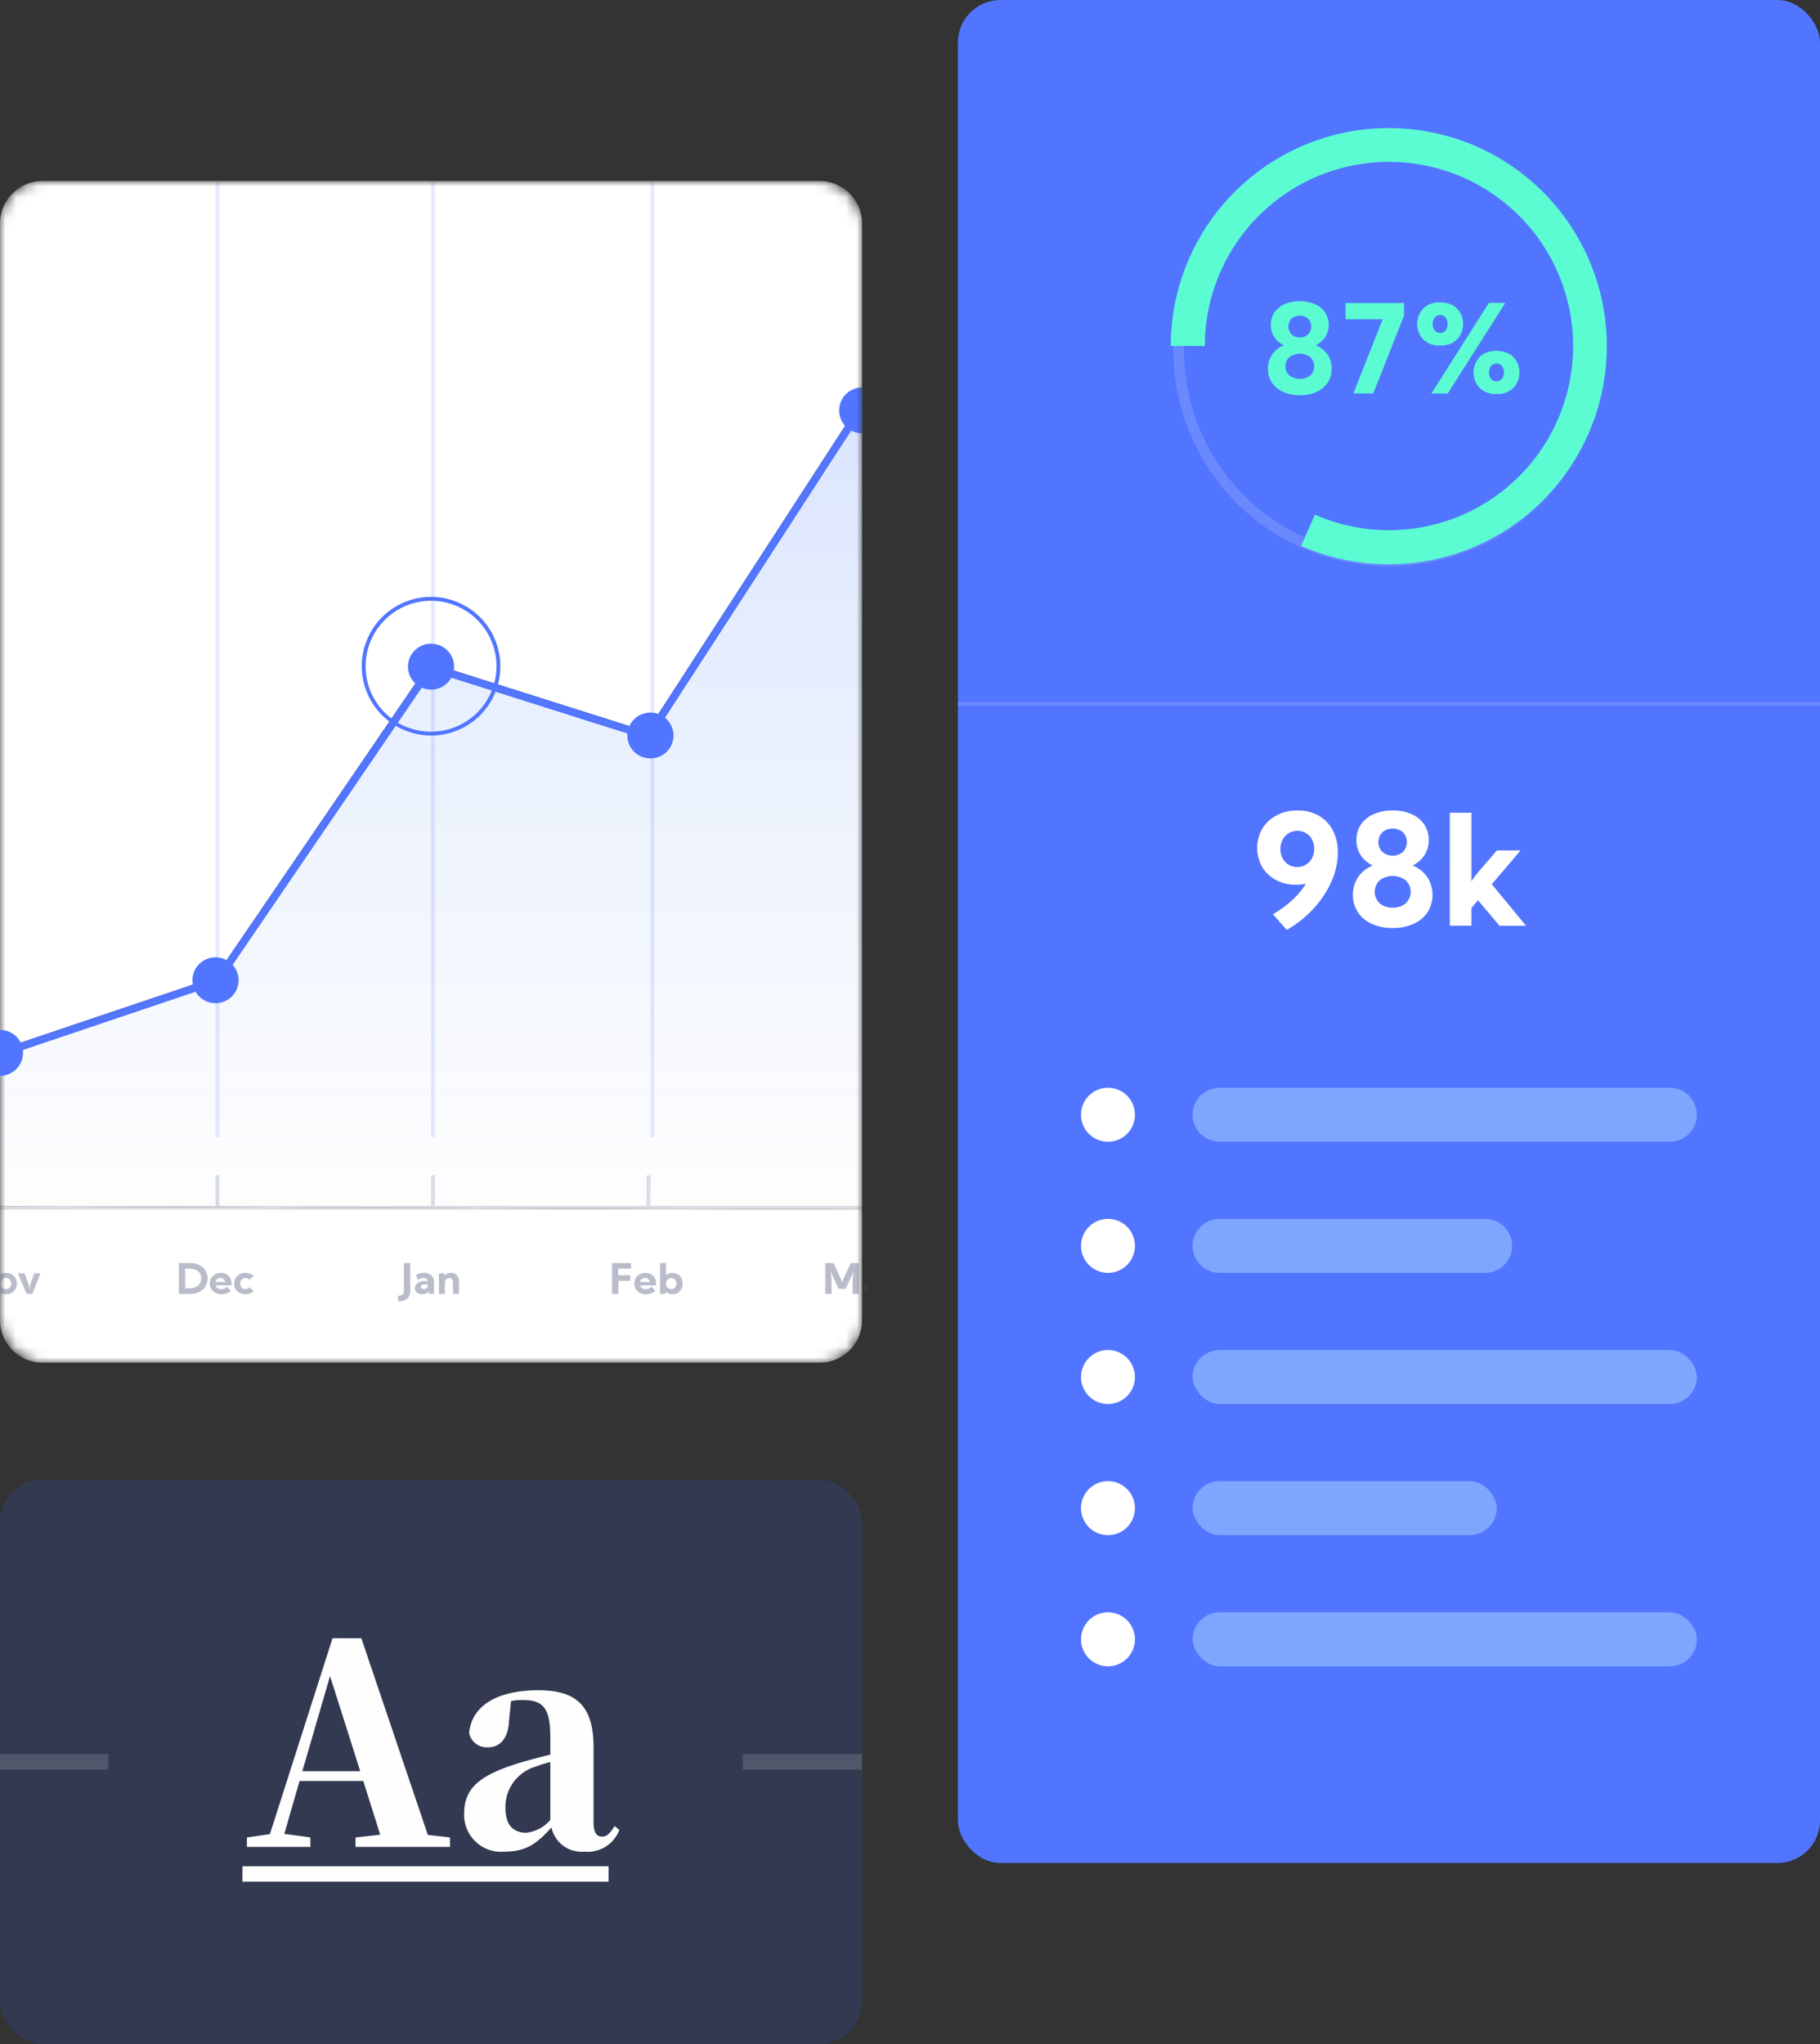 <svg id="Calque_1" data-name="Calque 1" xmlns="http://www.w3.org/2000/svg" xmlns:xlink="http://www.w3.org/1999/xlink" viewBox="0 0 171 192"><rect x="0" y="0" width="171" height="192" fill="#333333" stroke="none"/><defs><style>.cls-1,.cls-10,.cls-14{fill:#fff;}.cls-2{mask:url(#mask);}.cls-3{fill:url(#Dégradé_sans_nom_3);}.cls-4,.cls-5,.cls-6{fill:#5175ff;}.cls-10,.cls-11,.cls-16,.cls-5,.cls-7,.cls-8{isolation:isolate;}.cls-5{opacity:0.152;}.cls-13,.cls-14,.cls-6,.cls-7{fill-rule:evenodd;}.cls-17,.cls-7,.cls-8{fill:#747b95;}.cls-16,.cls-7{opacity:0.5;}.cls-8{opacity:0.25;}.cls-9{fill:#333950;}.cls-10{opacity:0.15;}.cls-11,.cls-18{fill:none;}.cls-11{stroke:#fff;stroke-linejoin:round;opacity:0.146;}.cls-12,.cls-13{fill:#5cfcd3;}.cls-15{fill:#7da7ff;}.cls-19{fill:#fefefe;}.cls-20{fill:#51576a;}</style><mask id="mask" x="0" y="17" width="84.754" height="111" maskUnits="userSpaceOnUse"><g id="mask0_0_136" data-name="mask0 0 136"><rect class="cls-1" y="17" width="81" height="111" rx="4"/></g></mask><linearGradient id="Dégradé_sans_nom_3" x1="40.5" y1="113.606" x2="40.5" y2="38.871" gradientUnits="userSpaceOnUse"><stop offset="0" stop-color="#3b77cf" stop-opacity="0.01"/><stop offset="1" stop-color="#024aff" stop-opacity="0.148"/></linearGradient></defs><g class="cls-2"><path class="cls-1" d="M0,124a4,4,0,0,0,4,4H77a4,4,0,0,0,4-4V113.606l-81-.287Z"/><polygon class="cls-1" points="60.931 69.152 40.5 62.683 20.431 92.087 0 98.973 0 113.319 81 113.606 81 38.208 60.931 69.152"/><path class="cls-1" d="M40.352,62.259l20.424,6.467L81,37.544V21a4,4,0,0,0-4-4H4a4,4,0,0,0-4,4V98.593l20.2-6.808Z"/><polygon class="cls-3" points="40.647 63.107 20.662 92.388 0 99.352 0 113.319 81 113.606 81 38.871 61.085 69.578 40.647 63.107"/><polygon class="cls-4" points="20.431 92.087 40.5 62.683 60.931 69.152 81 38.208 81 37.544 60.777 68.726 40.352 62.259 20.2 91.785 0 98.593 0 98.973 20.431 92.087"/><polygon class="cls-4" points="60.931 69.152 40.5 62.683 20.431 92.087 0 98.973 0 99.352 20.662 92.388 40.647 63.107 61.085 69.578 81 38.871 81 38.208 60.931 69.152"/><rect class="cls-5" x="40.5" y="17" width="0.362" height="89.806"/><rect class="cls-5" x="20.25" y="17" width="0.362" height="89.806"/><rect class="cls-5" x="61.112" y="17" width="0.362" height="89.806"/><ellipse class="cls-4" cx="40.5" cy="62.621" rx="2.17" ry="2.155"/><path class="cls-6" d="M47.009,62.621A6.509,6.509,0,1,0,40.5,69.087,6.487,6.487,0,0,0,47.009,62.621Zm-12.656,0A6.147,6.147,0,1,1,40.5,68.728,6.127,6.127,0,0,1,34.353,62.621Z"/><ellipse class="cls-4" cx="20.25" cy="92.078" rx="2.17" ry="2.155"/><ellipse class="cls-4" cx="61.112" cy="69.088" rx="2.17" ry="2.155"/><path class="cls-4" d="M81,40.709a2.155,2.155,0,1,1,0-4.311"/><path class="cls-7" d="M38.274,121.981a1.246,1.246,0,0,1-.856.247l-.039-.501q.573,0,.573-.485V118.64h.594v2.566A.996.996,0,0,1,38.274,121.981Zm1.728-.474a.872.872,0,0,1-.343.065.72.72,0,0,1-.483-.158.511.511,0,0,1-.187-.411.569.569,0,0,1,.112-.345.755.755,0,0,1,.308-.241,1.065,1.065,0,0,1,.449-.089,1.421,1.421,0,0,1,.168.01c.059.006.118.014.178.025q-.064-.315-.46-.315a.792.792,0,0,0-.472.176l-.192-.469a2.011,2.011,0,0,1,.398-.143,1.615,1.615,0,0,1,.373-.046,1.066,1.066,0,0,1,.488.105.773.773,0,0,1,.322.297.863.863,0,0,1,.115.451v1.115h-.47l-.037-.207A.781.781,0,0,1,40.003,121.507Zm-.182-.417a.311.311,0,0,1-.197-.059.188.188,0,0,1-.075-.155.182.182,0,0,1,.092-.164.48.48,0,0,1,.257-.058,1.002,1.002,0,0,1,.162.013,1.123,1.123,0,0,1,.154.037v.039a.318.318,0,0,1-.114.247A.408.408,0,0,1,39.821,121.09Zm1.979-.534v.978h-.559v-1.93H41.73l.023.236a.783.783,0,0,1,.275-.203.866.866,0,0,1,.352-.071.694.694,0,0,1,.542.223.889.889,0,0,1,.202.62v1.125h-.561v-1.017q0-.47-.353-.469a.373.373,0,0,0-.296.133A.561.561,0,0,0,41.8,120.556Z"/><path class="cls-7" d="M17.723,121.538a2.023,2.023,0,0,0,1.319-.38,1.47,1.47,0,0,0,0-2.137,2.029,2.029,0,0,0-1.319-.377h-.917v2.894Zm.014-.521h-.336v-1.853h.336a1.348,1.348,0,0,1,.863.242.822.822,0,0,1,.3.681.836.836,0,0,1-.3.686A1.342,1.342,0,0,1,17.737,121.017Zm3.497.49a1.47,1.47,0,0,1-.422.065,1.198,1.198,0,0,1-.569-.13.992.992,0,0,1-.026-1.746,1.057,1.057,0,0,1,.527-.13,1.041,1.041,0,0,1,.521.129.959.959,0,0,1,.36.355,1.007,1.007,0,0,1,.132.517v.168H20.242a.508.508,0,0,0,.193.261.559.559,0,0,0,.329.1.766.766,0,0,0,.335-.065.972.972,0,0,0,.242-.167l.338.402A1.373,1.373,0,0,1,21.234,121.507Zm-.051-1.081h-.952a.495.495,0,0,1,.172-.272.481.481,0,0,1,.31-.106.463.463,0,0,1,.303.104A.496.496,0,0,1,21.182,120.426Zm2.308,1.071a1.195,1.195,0,0,1-.428.075,1.14,1.14,0,0,1-.551-.13.995.995,0,0,1-.382-.357,1.022,1.022,0,0,1,0-1.032.995.995,0,0,1,.382-.357,1.14,1.14,0,0,1,.551-.13,1.195,1.195,0,0,1,.428.075,1.001,1.001,0,0,1,.339.21l-.394.369a.455.455,0,0,0-.373-.172.465.465,0,0,0-.353.149.565.565,0,0,0,0,.744.462.462,0,0,0,.353.149.455.455,0,0,0,.373-.172l.394.369A1.001,1.001,0,0,1,23.491,121.497Z"/><path class="cls-7" d="M58.092,121.534v-1.227h1.123v-.521H58.092v-.625h1.2v-.521H57.498v2.894Zm2.607.038a1.47,1.47,0,0,0,.422-.065,1.373,1.373,0,0,0,.446-.241l-.338-.402a.972.972,0,0,1-.242.167.766.766,0,0,1-.335.065.553.553,0,0,1-.329-.101.502.502,0,0,1-.193-.26h1.515v-.168a1.007,1.007,0,0,0-.132-.517.959.959,0,0,0-.36-.355,1.041,1.041,0,0,0-.521-.129,1.057,1.057,0,0,0-.527.13.971.971,0,0,0-.366.355.992.992,0,0,0,.392,1.391A1.198,1.198,0,0,0,60.699,121.572Zm-.581-1.146h.952a.496.496,0,0,0-.167-.274.463.463,0,0,0-.303-.104.476.476,0,0,0-.31.106A.495.495,0,0,0,60.118,120.426Zm3.075,1.146a.916.916,0,0,0,.487-.13.925.925,0,0,0,.336-.357,1.149,1.149,0,0,0,0-1.032.925.925,0,0,0-.336-.357.916.916,0,0,0-.487-.13.925.925,0,0,0-.34.061.907.907,0,0,0-.28.168V118.64h-.559v2.894h.528l.014-.209a.862.862,0,0,0,.285.183A.948.948,0,0,0,63.192,121.572Zm-.48-.631a.494.494,0,0,0,.707,0,.565.565,0,0,0,0-.744.494.494,0,0,0-.707,0,.565.565,0,0,0,0,.744Z"/><path class="cls-7" d="M78.126,120.754c.004.231.005.49.005.78h-.594V118.64h.773l.641,1.364c.03.074.059.149.088.225s.058.15.085.226c.027-.078.056-.156.086-.233s.062-.15.094-.218l.639-1.364h.758v2.894h-.594q0-.53.009-1.032c.007-.336.02-.673.041-1.01-.034.089-.069.177-.106.265s-.075.173-.115.258l-.492,1.046h-.652l-.49-1.042c-.04-.098-.079-.194-.116-.288s-.075-.19-.111-.285c.014.224.026.44.034.649S78.123,120.524,78.126,120.754Zm4.031.753a.877.877,0,0,1-.343.065.72.72,0,0,1-.483-.158.511.511,0,0,1-.187-.411.571.571,0,0,1,.111-.345.758.758,0,0,1,.308-.241,1.068,1.068,0,0,1,.449-.089,1.424,1.424,0,0,1,.168.01c.059.006.118.014.178.025q-.065-.315-.461-.315a.794.794,0,0,0-.472.176l-.192-.469a2.011,2.011,0,0,1,.398-.143,1.617,1.617,0,0,1,.373-.046,1.068,1.068,0,0,1,.489.105.775.775,0,0,1,.321.297.867.867,0,0,1,.115.451v1.115h-.47l-.037-.207A.787.787,0,0,1,82.157,121.507Zm-.182-.417a.31.31,0,0,1-.197-.059.187.187,0,0,1-.075-.155.183.183,0,0,1,.092-.164.483.483,0,0,1,.258-.058,1.001,1.001,0,0,1,.162.013,1.12,1.12,0,0,1,.154.037v.039a.32.32,0,0,1-.113.247A.41.41,0,0,1,81.975,121.09Zm1.979-.407v.851h-.559v-1.93h.489l.027.276a.669.669,0,0,1,.583-.314.962.962,0,0,1,.26.038l-.077.481a.698.698,0,0,0-.222-.037.45.45,0,0,0-.363.165A.714.714,0,0,0,83.954,120.683Z"/><rect class="cls-8" y="113.272" width="81" height="0.359"/><rect class="cls-8" x="40.5" y="110.398" width="0.362" height="2.874"/><rect class="cls-8" x="20.25" y="110.398" width="0.362" height="2.874"/><rect class="cls-8" x="60.75" y="110.398" width="0.362" height="2.874"/></g><rect class="cls-9" y="139" width="81" height="53" rx="4"/><rect class="cls-4" x="90" width="81" height="175" rx="4"/><rect class="cls-10" x="90" y="65.942" width="81" height="0.362"/><path class="cls-11" d="M150.25,32.971a19.75,19.75,0,1,1-19.75-19.79A19.77,19.77,0,0,1,150.25,32.971Z"/><path class="cls-12" d="M122.254,51.274l1.29-2.932A17.3,17.3,0,1,0,113.203,32.5H110a20.485,20.485,0,1,1,12.254,18.774Z"/><path class="cls-13" d="M122.127,37.126a3.703,3.703,0,0,0,1.57-.311,2.482,2.482,0,0,0,1.048-.872,2.279,2.279,0,0,0,.376-1.302,2.305,2.305,0,0,0-.398-1.345,2.458,2.458,0,0,0-1.105-.869,2.197,2.197,0,0,0,.896-.77,2.17,2.17,0,0,0-.014-2.307,2.228,2.228,0,0,0-.95-.778,3.407,3.407,0,0,0-1.423-.277,3.448,3.448,0,0,0-1.433.277,2.228,2.228,0,0,0-.952.778,2.036,2.036,0,0,0-.339,1.169,2.012,2.012,0,0,0,.325,1.141,2.2,2.2,0,0,0,.901.767,2.462,2.462,0,0,0-1.099.869,2.305,2.305,0,0,0-.398,1.345,2.279,2.279,0,0,0,.376,1.302,2.482,2.482,0,0,0,1.048.872A3.704,3.704,0,0,0,122.127,37.126Zm0-5.435a1.082,1.082,0,0,1-.777-.28,1.071,1.071,0,0,1,0-1.48,1.218,1.218,0,0,1,1.548,0,1.073,1.073,0,0,1,0,1.48A1.077,1.077,0,0,1,122.127,31.692Zm-.981,3.578a1.628,1.628,0,0,0,1.961,0,1.189,1.189,0,0,0,0-1.724,1.64,1.64,0,0,0-1.961,0,1.189,1.189,0,0,0,0,1.724Zm7.879,1.687,2.888-7.292v-1.2h-5.492v1.528h3.486l-2.746,6.963Zm7.295-4.685a2.413,2.413,0,0,1-1.012.19,2.21,2.21,0,0,1-1.268-.323,1.857,1.857,0,0,1-.678-.793,2.119,2.119,0,0,1,0-1.823,1.858,1.858,0,0,1,.678-.793,2.21,2.21,0,0,1,1.268-.323,2.415,2.415,0,0,1,1.012.19,1.869,1.869,0,0,1,.666.492,1.933,1.933,0,0,1,.368.657,2.142,2.142,0,0,1,0,1.373,1.929,1.929,0,0,1-.368.659A1.869,1.869,0,0,1,136.32,32.272Zm-.294,4.69,5.407-8.509H139.89l-5.401,8.509Zm-1.232-5.933a.612.612,0,0,0,.514.243.618.618,0,0,0,.52-.243,1.043,1.043,0,0,0,0-1.189.618.618,0,0,0-.52-.243.612.612,0,0,0-.514.243,1.043,1.043,0,0,0,0,1.189Zm5.808,5.984a2.215,2.215,0,0,0,1.269-.323,1.893,1.893,0,0,0,.681-.792,2.102,2.102,0,0,0,.096-1.594,1.963,1.963,0,0,0-.368-.66,1.854,1.854,0,0,0-.666-.495,2.793,2.793,0,0,0-2.023,0,1.838,1.838,0,0,0-.664.495,1.987,1.987,0,0,0-.364.66,2.219,2.219,0,0,0-.113.682,2.253,2.253,0,0,0,.206.911,1.857,1.857,0,0,0,.678.792A2.21,2.21,0,0,0,140.602,37.013Zm-.517-1.429a.679.679,0,0,0,1.037,0,.939.939,0,0,0,.187-.592.96.96,0,0,0-.187-.6.674.674,0,0,0-1.037,0,.97.97,0,0,0-.183.6A.949.949,0,0,0,140.085,35.584Z"/><path class="cls-14" d="M123.425,85.336a10.442,10.442,0,0,1-2.525,2.017l-1.299-1.479a10.283,10.283,0,0,0,1.808-1.323,7.204,7.204,0,0,0,1.292-1.55,3.524,3.524,0,0,1-.427.078,4.154,4.154,0,0,1-.505.028,3.909,3.909,0,0,1-1.886-.446,3.338,3.338,0,0,1-1.296-1.224,3.632,3.632,0,0,1,.022-3.609,3.44,3.44,0,0,1,1.349-1.246,4.133,4.133,0,0,1,1.959-.453,3.921,3.921,0,0,1,1.996.492,3.363,3.363,0,0,1,1.317,1.383,4.442,4.442,0,0,1,.466,2.088,6.667,6.667,0,0,1-.597,2.707A9.369,9.369,0,0,1,123.425,85.336Zm-2.673-4.373a1.482,1.482,0,0,0,1.13.474,1.514,1.514,0,0,0,1.148-.481,1.866,1.866,0,0,0,.007-2.434,1.585,1.585,0,0,0-2.278.004,1.731,1.731,0,0,0-.452,1.228A1.701,1.701,0,0,0,120.752,80.963Zm10.1,6.206a4.629,4.629,0,0,0,1.963-.389,3.106,3.106,0,0,0,1.31-1.09,3.069,3.069,0,0,0-.028-3.308,3.068,3.068,0,0,0-1.381-1.086,2.747,2.747,0,0,0,1.12-.962,2.713,2.713,0,0,0-.018-2.884,2.782,2.782,0,0,0-1.186-.973,4.268,4.268,0,0,0-1.78-.347,4.311,4.311,0,0,0-1.791.347,2.782,2.782,0,0,0-1.19.973,2.548,2.548,0,0,0-.423,1.461,2.517,2.517,0,0,0,.406,1.426,2.741,2.741,0,0,0,1.126.959,3.075,3.075,0,0,0-1.374,1.086,3.075,3.075,0,0,0-.028,3.308,3.106,3.106,0,0,0,1.31,1.09A4.634,4.634,0,0,0,130.852,87.169Zm-.971-7.144a1.511,1.511,0,0,0,1.935,0,1.339,1.339,0,0,0,0-1.851,1.523,1.523,0,0,0-1.935,0,1.339,1.339,0,0,0,0,1.851Zm.971,5.233a1.78,1.78,0,0,1-1.226-.41,1.487,1.487,0,0,1,0-2.155,2.049,2.049,0,0,1,2.451,0,1.485,1.485,0,0,1,0,2.155A1.778,1.778,0,0,1,130.852,85.258Zm7.401.028v1.67h-2.034V76.342h2.034v6.44a7.194,7.194,0,0,1,.467-.647q.254-.315.557-.669l1.371-1.585h2.224l-2.712,3.177,3.221,3.899h-2.493l-2.02-2.392Z"/><path class="cls-1" d="M104.102,102.174h0a2.531,2.531,0,0,1,2.531,2.531v.01a2.531,2.531,0,0,1-2.531,2.531h0a2.531,2.531,0,0,1-2.531-2.531v-.01A2.531,2.531,0,0,1,104.102,102.174Z"/><path class="cls-15" d="M114.594,102.174h42.298a2.536,2.536,0,0,1,2.536,2.536h0a2.536,2.536,0,0,1-2.536,2.536H114.594a2.536,2.536,0,0,1-2.536-2.536h0A2.536,2.536,0,0,1,114.594,102.174Z"/><path class="cls-1" d="M104.102,114.493h0a2.531,2.531,0,0,1,2.531,2.531v.01a2.531,2.531,0,0,1-2.531,2.531h0a2.531,2.531,0,0,1-2.531-2.531v-.01A2.531,2.531,0,0,1,104.102,114.493Z"/><path class="cls-15" d="M114.594,114.493h24.941a2.536,2.536,0,0,1,2.536,2.536h0a2.536,2.536,0,0,1-2.536,2.536h-24.941a2.536,2.536,0,0,1-2.536-2.536h0A2.536,2.536,0,0,1,114.594,114.493Z"/><path class="cls-1" d="M104.102,126.812h0a2.531,2.531,0,0,1,2.531,2.531v.01a2.531,2.531,0,0,1-2.531,2.531h0a2.531,2.531,0,0,1-2.531-2.531v-.01A2.531,2.531,0,0,1,104.102,126.812Z"/><rect class="cls-15" x="112.058" y="126.812" width="47.37" height="5.072" rx="2.536"/><path class="cls-1" d="M104.102,139.13h0a2.531,2.531,0,0,1,2.531,2.531v.01a2.531,2.531,0,0,1-2.531,2.531h0a2.531,2.531,0,0,1-2.531-2.531v-.01A2.531,2.531,0,0,1,104.102,139.13Z"/><rect class="cls-15" x="112.058" y="139.13" width="28.567" height="5.072" rx="2.536"/><path class="cls-1" d="M104.102,151.449h0a2.531,2.531,0,0,1,2.531,2.531v.01a2.531,2.531,0,0,1-2.531,2.531h0a2.531,2.531,0,0,1-2.531-2.531v-.01A2.531,2.531,0,0,1,104.102,151.449Z"/><rect class="cls-15" x="112.058" y="151.449" width="47.37" height="5.072" rx="2.536"/><path class="cls-4" d="M1.612,97.451A2.135,2.135,0,0,0,0,96.749v4.307a2.161,2.161,0,0,0,1.442-.552A2.163,2.163,0,0,0,1.612,97.451Z"/><g class="cls-16"><path class="cls-17" d="M1.087,119.696a1.07,1.07,0,0,0-.532-.13,1.076,1.076,0,0,0-.533.13c-.009.005-.013.015-.021.021v1.705c.009.005.012.016.021.021a1.076,1.076,0,0,0,.533.13,1.07,1.07,0,0,0,.532-.13.975.975,0,0,0,.368-.357,1.054,1.054,0,0,0,0-1.032A.975.975,0,0,0,1.087,119.696Zm-.179,1.245a.465.465,0,0,1-.353.149.465.465,0,0,1-.353-.149.565.565,0,0,1,0-.744.465.465,0,0,1,.353-.149.465.465,0,0,1,.353.149.565.565,0,0,1,0,.744Z"/><path class="cls-17" d="M3.215,119.604l-.324.94q-.027.076-.063.216c-.024.093-.044.177-.059.253H2.761q-.019-.114-.053-.255a1.984,1.984,0,0,0-.061-.214l-.351-.94H1.687l.806,1.93h.544l.767-1.93Z"/></g><polygon class="cls-18" points="31.009 157.438 28.405 166.377 33.846 166.377 31.009 157.438"/><path class="cls-18" d="M47.489,169.853c0,1.568.729,2.3,1.953,2.3a3.434,3.434,0,0,0,2.265-1.202v-5.436a12.064,12.064,0,0,0-1.432.444A3.954,3.954,0,0,0,47.489,169.853Z"/><path class="cls-19" d="M56.576,172.519c-.495,0-.807-.34-.807-1.333v-7.031c0-3.789-1.484-5.384-5.181-5.384-4.035,0-6.301,1.568-6.509,4.025a1.69,1.69,0,0,0,1.796,1.333c.989,0,1.875-.705,1.953-2.483l.182-1.855a5.294,5.294,0,0,1,1.093-.105c1.979,0,2.604.81,2.604,3.528v1.595h0c-.911.235-1.822.47-2.551.679-4.192,1.229-5.546,2.51-5.546,4.888a3.469,3.469,0,0,0,3.801,3.555c2.083,0,3.072-.811,4.4-2.274a2.888,2.888,0,0,0,3.072,2.274,3.193,3.193,0,0,0,3.307-2.039l-.443-.366C57.253,172.31,56.966,172.519,56.576,172.519Zm-4.869-1.568a3.434,3.434,0,0,1-2.265,1.202c-1.224,0-1.953-.732-1.953-2.3a3.954,3.954,0,0,1,2.786-3.894,12.064,12.064,0,0,1,1.432-.444Z"/><path class="cls-19" d="M29.16,172.598l-2.447-.34,1.432-4.966h5.988l1.588,5.044-2.317.262v.888h8.878v-.888l-2.083-.236-6.249-18.478H31.243l-5.884,18.4-2.161.314v.888H29.16Zm1.849-15.16,2.838,8.939H28.405Z"/><rect class="cls-19" x="22.781" y="175.301" width="34.401" height="1.452"/><rect class="cls-20" y="164.774" width="10.173" height="1.452"/><rect class="cls-20" x="69.79" y="164.774" width="11.21" height="1.452"/></svg>
